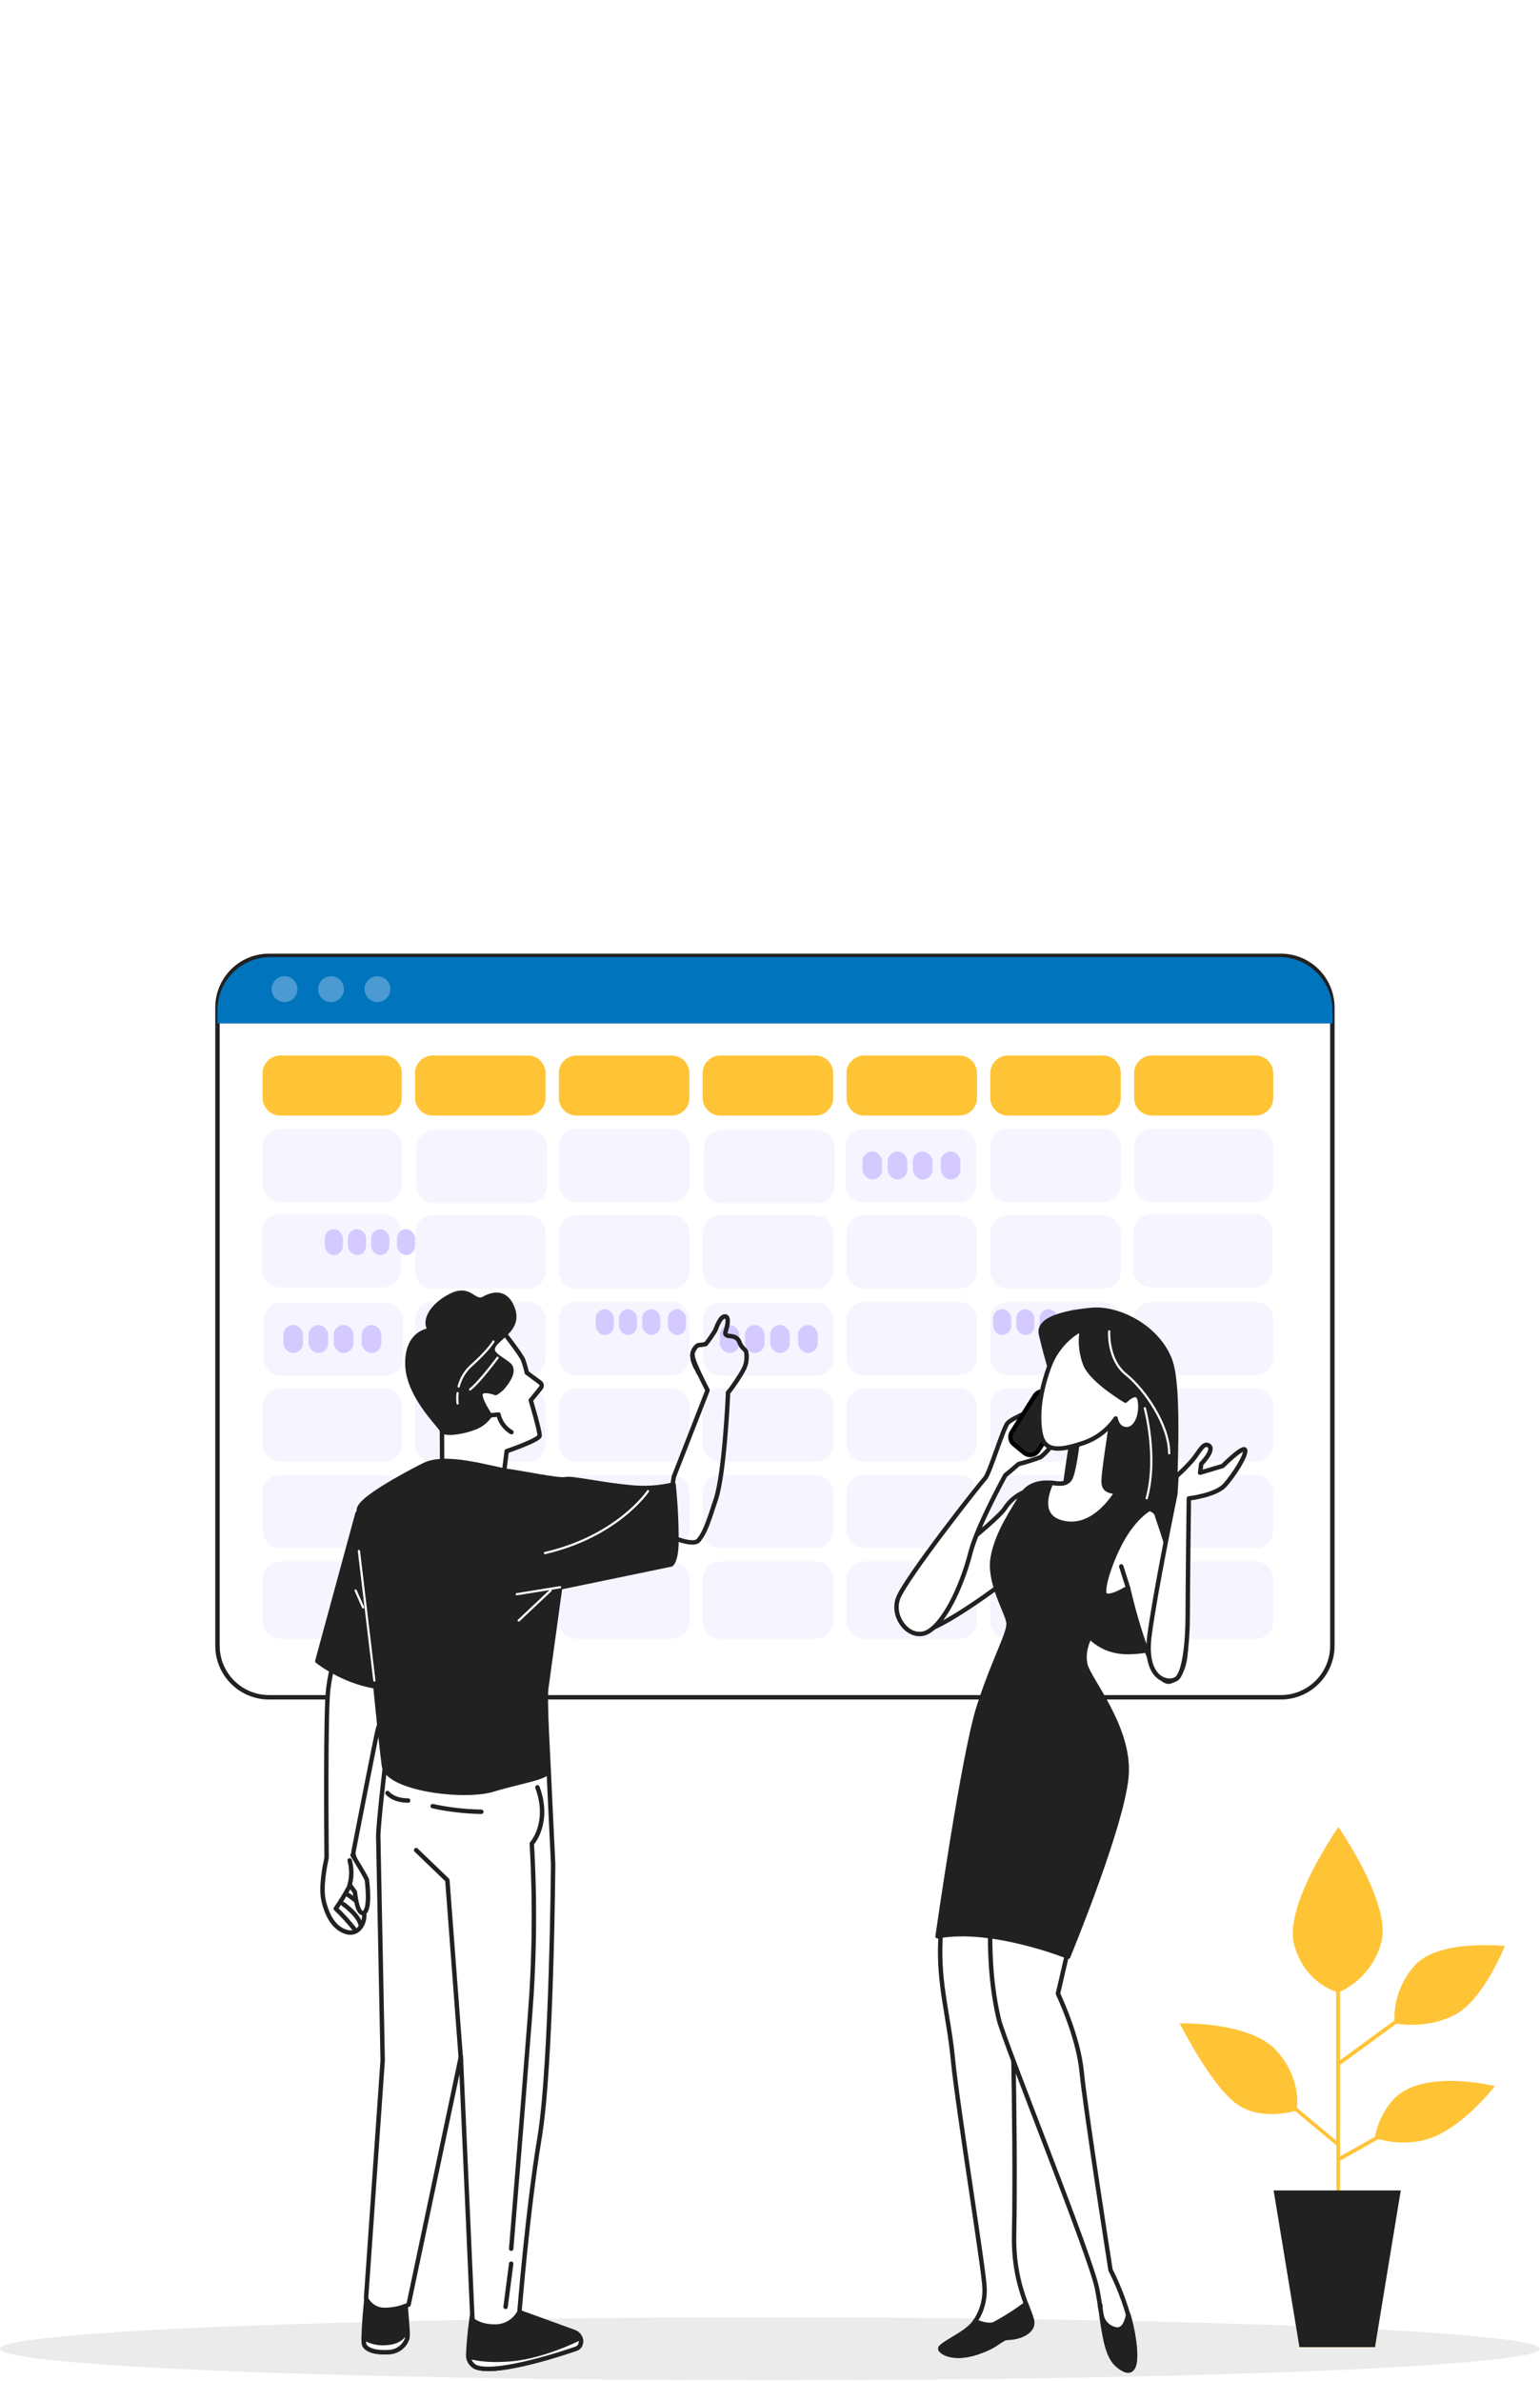 <svg width="535" height="827" viewBox="0 0 535 827" fill="none" xmlns="http://www.w3.org/2000/svg">
<g clip-path="url(#clip0_100_733)">
<path d="M534.861 815.721C534.861 821.746 415.116 826.634 267.43 826.634C119.744 826.634 0 821.746 0 815.721C0 809.696 119.729 804.793 267.43 804.793C415.132 804.793 534.861 809.681 534.861 815.721Z" fill="black" fill-opacity="0.08"/>
<path d="M483.737 729.492C480.638 733.083 478.544 737.43 477.668 742.091L465.504 748.916V716.663L465.735 716.996L485.133 702.796C487.578 703.18 496.989 704.256 505.619 699.634C515.503 694.269 522.776 675.844 522.776 675.844C522.776 675.844 499.05 673.168 491.009 683.117C486.6 688.282 484.252 694.893 484.416 701.682L465.504 715.536V691.721C469.044 690.072 472.173 687.656 474.664 684.649C477.156 681.642 478.947 678.118 479.909 674.334C483.353 660.928 464.979 634.514 464.979 634.514C464.979 634.514 445.838 661.696 449.615 675.486C452.854 687.163 461.574 690.85 464.173 691.721V743.384L450.562 732.028C450.87 729.313 451.113 720.799 443.533 712.258C434.34 701.926 409.846 702.694 409.846 702.694C409.846 702.694 420.179 723.359 429.052 730.261C436.734 736.278 447.361 733.82 449.909 733.103L464.275 745.075V760.772H442.88L451.587 815.188H477.706L486.413 760.772H465.504V750.388L478.871 742.898C482.124 743.794 491.214 745.664 499.819 741.361C510.535 736.022 519.332 724.499 519.332 724.499C519.332 724.499 493.686 718.007 483.737 729.492Z" fill="#FFC436"/>
<path d="M451.42 815.124L442.457 760.708H486.631L477.668 815.124H451.42Z" fill="#212121"/>
<g filter="url(#filter0_d_100_733)">
<path d="M433.955 320.964H82.463C72.571 320.964 64.552 328.987 64.552 338.885V560.529C64.552 570.427 72.571 578.45 82.463 578.45H433.955C443.846 578.45 451.865 570.427 451.865 560.529V338.885C451.865 328.987 443.846 320.964 433.955 320.964Z" fill="white" stroke="#212121" stroke-width="1.537" stroke-miterlimit="10" stroke-linecap="round"/>
<path d="M64.552 339.822C64.552 329.636 72.81 321.379 82.996 321.379H433.422C443.608 321.379 451.865 329.636 451.865 339.822V344.433H64.552V339.822Z" fill="#0174BE"/>
<path d="M222.352 471.19H189.307C185.912 471.19 183.159 473.943 183.159 477.338V490.479C183.159 493.875 185.912 496.627 189.307 496.627H222.352C225.747 496.627 228.5 493.875 228.5 490.479V477.338C228.5 473.943 225.747 471.19 222.352 471.19Z" fill="#F6F4FF"/>
<path d="M222.352 501.222H189.307C185.912 501.222 183.159 503.975 183.159 507.37V520.511C183.159 523.906 185.912 526.659 189.307 526.659H222.352C225.747 526.659 228.5 523.906 228.5 520.511V507.37C228.5 503.975 225.747 501.222 222.352 501.222Z" fill="#F6F4FF"/>
<path d="M272.303 471.19H239.258C235.863 471.19 233.11 473.943 233.11 477.338V490.479C233.11 493.875 235.863 496.627 239.258 496.627H272.303C275.698 496.627 278.451 493.875 278.451 490.479V477.338C278.451 473.943 275.698 471.19 272.303 471.19Z" fill="#F6F4FF"/>
<path d="M322.269 441.143H289.225C285.829 441.143 283.077 443.895 283.077 447.29V460.431C283.077 463.827 285.829 466.579 289.225 466.579H322.269C325.665 466.579 328.417 463.827 328.417 460.431V447.29C328.417 443.895 325.665 441.143 322.269 441.143Z" fill="#F6F4FF"/>
<path d="M322.269 411.095H289.225C285.829 411.095 283.077 413.848 283.077 417.243V430.384C283.077 433.779 285.829 436.532 289.225 436.532H322.269C325.665 436.532 328.417 433.779 328.417 430.384V417.243C328.417 413.848 325.665 411.095 322.269 411.095Z" fill="#F6F4FF"/>
<path d="M322.269 355.565H289.225C285.829 355.565 283.077 358.317 283.077 361.713V370.289C283.077 373.684 285.829 376.437 289.225 376.437H322.269C325.665 376.437 328.417 373.684 328.417 370.289V361.713C328.417 358.317 325.665 355.565 322.269 355.565Z" fill="#FFC436"/>
<path d="M272.303 355.565H239.258C235.863 355.565 233.11 358.317 233.11 361.713V370.289C233.11 373.684 235.863 376.437 239.258 376.437H272.303C275.698 376.437 278.451 373.684 278.451 370.289V361.713C278.451 358.317 275.698 355.565 272.303 355.565Z" fill="#FFC436"/>
<path d="M272.303 501.222H239.258C235.863 501.222 233.11 503.975 233.11 507.37V520.511C233.11 523.906 235.863 526.659 239.258 526.659H272.303C275.698 526.659 278.451 523.906 278.451 520.511V507.37C278.451 503.975 275.698 501.222 272.303 501.222Z" fill="#F6F4FF"/>
<path d="M272.81 381.447H239.765C236.37 381.447 233.617 384.2 233.617 387.595V400.736C233.617 404.131 236.37 406.884 239.765 406.884H272.81C276.205 406.884 278.958 404.131 278.958 400.736V387.595C278.958 384.2 276.205 381.447 272.81 381.447Z" fill="#F6F4FF"/>
<path d="M272.303 411.095H239.258C235.863 411.095 233.11 413.848 233.11 417.243V430.384C233.11 433.779 235.863 436.532 239.258 436.532H272.303C275.698 436.532 278.451 433.779 278.451 430.384V417.243C278.451 413.848 275.698 411.095 272.303 411.095Z" fill="#F6F4FF"/>
<path d="M272.435 441.381H239.39C235.995 441.381 233.243 444.134 233.243 447.529V460.67C233.243 464.065 235.995 466.818 239.39 466.818H272.435C275.83 466.818 278.583 464.066 278.583 460.67V447.529C278.583 444.134 275.83 441.381 272.435 441.381Z" fill="#F6F4FF"/>
<rect x="239.074" y="449.156" width="6.803" height="9.718" rx="3.401" fill="#D4CAFF"/>
<rect x="247.82" y="449.156" width="6.803" height="9.718" rx="3.401" fill="#D4CAFF"/>
<rect x="256.567" y="449.156" width="6.803" height="9.718" rx="3.401" fill="#D4CAFF"/>
<rect x="266.285" y="449.156" width="6.803" height="9.718" rx="3.401" fill="#D4CAFF"/>
<path d="M322.269 501.222H289.225C285.829 501.222 283.077 503.975 283.077 507.37V520.511C283.077 523.906 285.829 526.659 289.225 526.659H322.269C325.665 526.659 328.417 523.906 328.417 520.511V507.37C328.417 503.975 325.665 501.222 322.269 501.222Z" fill="#F6F4FF"/>
<path d="M122.434 381.048H86.393C82.997 381.048 80.245 383.8 80.245 387.196V400.337C80.245 403.732 82.997 406.484 86.393 406.484H122.434C125.83 406.484 128.582 403.732 128.582 400.337V387.196C128.582 383.8 125.83 381.048 122.434 381.048Z" fill="#F6F4FF"/>
<path d="M122.853 441.381H86.811C83.416 441.381 80.663 444.134 80.663 447.529V460.67C80.663 464.065 83.416 466.818 86.811 466.818H122.853C126.248 466.818 129.001 464.066 129.001 460.67V447.529C129.001 444.134 126.248 441.381 122.853 441.381Z" fill="#F6F4FF"/>
<path d="M122.434 471.19H86.393C82.997 471.19 80.245 473.943 80.245 477.338V490.479C80.245 493.875 82.997 496.627 86.393 496.627H122.434C125.83 496.627 128.582 493.875 128.582 490.479V477.338C128.582 473.943 125.83 471.19 122.434 471.19Z" fill="#F6F4FF"/>
<path d="M122.112 410.649H86.07C82.675 410.649 79.922 413.402 79.922 416.797V429.938C79.922 433.334 82.675 436.086 86.07 436.086H122.112C125.507 436.086 128.259 433.334 128.259 429.938V416.797C128.259 413.402 125.507 410.649 122.112 410.649Z" fill="#F6F4FF"/>
<path d="M425.184 355.565H389.142C385.747 355.565 382.994 358.317 382.994 361.713V370.289C382.994 373.684 385.747 376.437 389.142 376.437H425.184C428.579 376.437 431.332 373.684 431.332 370.289V361.713C431.332 358.317 428.579 355.565 425.184 355.565Z" fill="#FFC436"/>
<path d="M122.434 501.222H86.393C82.997 501.222 80.245 503.975 80.245 507.37V520.511C80.245 523.906 82.997 526.659 86.393 526.659H122.434C125.83 526.659 128.582 523.906 128.582 520.511V507.37C128.582 503.975 125.83 501.222 122.434 501.222Z" fill="#F6F4FF"/>
<path d="M372.22 381.048H339.176C335.78 381.048 333.028 383.8 333.028 387.196V400.337C333.028 403.732 335.78 406.484 339.176 406.484H372.22C375.616 406.484 378.368 403.732 378.368 400.337V387.196C378.368 383.8 375.616 381.048 372.22 381.048Z" fill="#F6F4FF"/>
<path d="M322.269 471.19H289.225C285.829 471.19 283.077 473.943 283.077 477.338V490.479C283.077 493.875 285.829 496.627 289.225 496.627H322.269C325.665 496.627 328.417 493.875 328.417 490.479V477.338C328.417 473.943 325.665 471.19 322.269 471.19Z" fill="#F6F4FF"/>
<path d="M372.22 471.19H339.176C335.78 471.19 333.028 473.943 333.028 477.338V490.479C333.028 493.875 335.78 496.627 339.176 496.627H372.22C375.616 496.627 378.368 493.875 378.368 490.479V477.338C378.368 473.943 375.616 471.19 372.22 471.19Z" fill="#F6F4FF"/>
<path d="M372.22 411.095H339.176C335.78 411.095 333.028 413.848 333.028 417.243V430.384C333.028 433.779 335.78 436.532 339.176 436.532H372.22C375.616 436.532 378.368 433.779 378.368 430.384V417.243C378.368 413.848 375.616 411.095 372.22 411.095Z" fill="#F6F4FF"/>
<path d="M372.22 441.143H339.176C335.78 441.143 333.028 443.895 333.028 447.29V460.431C333.028 463.827 335.78 466.579 339.176 466.579H372.22C375.616 466.579 378.368 463.827 378.368 460.431V447.29C378.368 443.895 375.616 441.143 372.22 441.143Z" fill="#F6F4FF"/>
<path d="M372.22 501.222H339.176C335.78 501.222 333.028 503.975 333.028 507.37V520.511C333.028 523.906 335.78 526.659 339.176 526.659H372.22C375.616 526.659 378.368 523.906 378.368 520.511V507.37C378.368 503.975 375.616 501.222 372.22 501.222Z" fill="#F6F4FF"/>
<path d="M321.999 381.127H288.955C285.559 381.127 282.807 383.879 282.807 387.275V400.416C282.807 403.811 285.559 406.564 288.955 406.564H321.999C325.394 406.564 328.147 403.811 328.147 400.416V387.275C328.147 383.879 325.394 381.127 321.999 381.127Z" fill="#F6F4FF"/>
<rect x="288.638" y="388.901" width="6.803" height="9.718" rx="3.401" fill="#D4CAFF"/>
<rect x="297.384" y="388.901" width="6.803" height="9.718" rx="3.401" fill="#D4CAFF"/>
<rect x="306.131" y="388.901" width="6.803" height="9.718" rx="3.401" fill="#D4CAFF"/>
<rect x="315.85" y="388.901" width="6.803" height="9.718" rx="3.401" fill="#D4CAFF"/>
<rect x="87.466" y="449.156" width="6.803" height="9.718" rx="3.401" fill="#D4CAFF"/>
<rect x="96.213" y="449.156" width="6.803" height="9.718" rx="3.401" fill="#D4CAFF"/>
<rect x="104.959" y="449.156" width="6.803" height="9.718" rx="3.401" fill="#D4CAFF"/>
<rect x="114.678" y="449.156" width="6.803" height="9.718" rx="3.401" fill="#D4CAFF"/>
<path d="M425.184 501.222H389.142C385.747 501.222 382.994 503.975 382.994 507.37V520.511C382.994 523.906 385.747 526.659 389.142 526.659H425.184C428.579 526.659 431.332 523.906 431.332 520.511V507.37C431.332 503.975 428.579 501.222 425.184 501.222Z" fill="#F6F4FF"/>
<path d="M372.22 355.565H339.176C335.78 355.565 333.028 358.317 333.028 361.713V370.289C333.028 373.684 335.78 376.437 339.176 376.437H372.22C375.616 376.437 378.368 373.684 378.368 370.289V361.713C378.368 358.317 375.616 355.565 372.22 355.565Z" fill="#FFC436"/>
<path d="M425.184 471.19H389.142C385.747 471.19 382.994 473.943 382.994 477.338V490.479C382.994 493.875 385.747 496.627 389.142 496.627H425.184C428.579 496.627 431.332 493.875 431.332 490.479V477.338C431.332 473.943 428.579 471.19 425.184 471.19Z" fill="#F6F4FF"/>
<path d="M372.22 531.27H339.176C335.78 531.27 333.028 534.022 333.028 537.418V552.004C333.028 555.399 335.78 558.151 339.176 558.151H372.22C375.616 558.151 378.368 555.399 378.368 552.004V537.418C378.368 534.022 375.616 531.27 372.22 531.27Z" fill="#F6F4FF"/>
<path d="M425.184 441.143H389.142C385.747 441.143 382.994 443.895 382.994 447.29V460.431C382.994 463.827 385.747 466.579 389.142 466.579H425.184C428.579 466.579 431.332 463.827 431.332 460.431V447.29C431.332 443.895 428.579 441.143 425.184 441.143Z" fill="#F6F4FF"/>
<path d="M272.303 531.27H239.258C235.863 531.27 233.11 534.022 233.11 537.418V552.004C233.11 555.399 235.863 558.151 239.258 558.151H272.303C275.698 558.151 278.451 555.399 278.451 552.004V537.418C278.451 534.022 275.698 531.27 272.303 531.27Z" fill="#F6F4FF"/>
<path d="M322.269 531.27H289.225C285.829 531.27 283.077 534.022 283.077 537.418V552.004C283.077 555.399 285.829 558.151 289.225 558.151H322.269C325.665 558.151 328.417 555.399 328.417 552.004V537.418C328.417 534.022 325.665 531.27 322.269 531.27Z" fill="#F6F4FF"/>
<path d="M424.892 410.649H388.85C385.455 410.649 382.702 413.402 382.702 416.797V429.938C382.702 433.334 385.455 436.086 388.85 436.086H424.892C428.287 436.086 431.04 433.334 431.04 429.938V416.797C431.04 413.402 428.287 410.649 424.892 410.649Z" fill="#F6F4FF"/>
<path d="M425.184 531.27H389.142C385.747 531.27 382.994 534.022 382.994 537.418V552.004C382.994 555.399 385.747 558.151 389.142 558.151H425.184C428.579 558.151 431.332 555.399 431.332 552.004V537.418C431.332 534.022 428.579 531.27 425.184 531.27Z" fill="#F6F4FF"/>
<path d="M122.434 531.27H86.393C82.997 531.27 80.245 534.022 80.245 537.418V552.004C80.245 555.399 82.997 558.151 86.393 558.151H122.434C125.83 558.151 128.582 555.399 128.582 552.004V537.418C128.582 534.022 125.83 531.27 122.434 531.27Z" fill="#F6F4FF"/>
<path d="M425.184 381.048H389.142C385.747 381.048 382.994 383.8 382.994 387.196V400.337C382.994 403.732 385.747 406.484 389.142 406.484H425.184C428.579 406.484 431.332 403.732 431.332 400.337V387.196C431.332 383.8 428.579 381.048 425.184 381.048Z" fill="#F6F4FF"/>
<path d="M122.434 355.565H86.393C82.997 355.565 80.245 358.317 80.245 361.713V370.289C80.245 373.684 82.997 376.437 86.393 376.437H122.434C125.83 376.437 128.582 373.684 128.582 370.289V361.713C128.582 358.317 125.83 355.565 122.434 355.565Z" fill="#FFC436"/>
<path d="M172.385 355.565H139.341C135.945 355.565 133.193 358.317 133.193 361.713V370.289C133.193 373.684 135.945 376.437 139.341 376.437H172.385C175.781 376.437 178.533 373.684 178.533 370.289V361.713C178.533 358.317 175.781 355.565 172.385 355.565Z" fill="#FFC436"/>
<path d="M172.385 471.19H139.341C135.945 471.19 133.193 473.943 133.193 477.338V490.479C133.193 493.875 135.945 496.627 139.341 496.627H172.385C175.781 496.627 178.533 493.875 178.533 490.479V477.338C178.533 473.943 175.781 471.19 172.385 471.19Z" fill="#F6F4FF"/>
<path d="M222.352 355.565H189.307C185.912 355.565 183.159 358.317 183.159 361.713V370.289C183.159 373.684 185.912 376.437 189.307 376.437H222.352C225.747 376.437 228.5 373.684 228.5 370.289V361.713C228.5 358.317 225.747 355.565 222.352 355.565Z" fill="#FFC436"/>
<path d="M222.352 411.095H189.307C185.912 411.095 183.159 413.848 183.159 417.243V430.384C183.159 433.779 185.912 436.532 189.307 436.532H222.352C225.747 436.532 228.5 433.779 228.5 430.384V417.243C228.5 413.848 225.747 411.095 222.352 411.095Z" fill="#F6F4FF"/>
<path d="M172.385 501.222H139.341C135.945 501.222 133.193 503.975 133.193 507.37V520.511C133.193 523.906 135.945 526.659 139.341 526.659H172.385C175.781 526.659 178.533 523.906 178.533 520.511V507.37C178.533 503.975 175.781 501.222 172.385 501.222Z" fill="#F6F4FF"/>
<path d="M222.352 381.048H189.307C185.912 381.048 183.159 383.8 183.159 387.196V400.337C183.159 403.732 185.912 406.484 189.307 406.484H222.352C225.747 406.484 228.5 403.732 228.5 400.337V387.196C228.5 383.8 225.747 381.048 222.352 381.048Z" fill="#F6F4FF"/>
<path d="M172.908 381.447H139.863C136.468 381.447 133.715 384.2 133.715 387.595V400.736C133.715 404.131 136.468 406.884 139.863 406.884H172.908C176.303 406.884 179.056 404.131 179.056 400.736V387.595C179.056 384.2 176.303 381.447 172.908 381.447Z" fill="#F6F4FF"/>
<path d="M222.352 441.143H189.307C185.912 441.143 183.159 443.895 183.159 447.29V460.431C183.159 463.827 185.912 466.579 189.307 466.579H222.352C225.747 466.579 228.5 463.827 228.5 460.431V447.29C228.5 443.895 225.747 441.143 222.352 441.143Z" fill="#F6F4FF"/>
<path d="M172.385 441.143H139.341C135.945 441.143 133.193 443.895 133.193 447.29V460.431C133.193 463.827 135.945 466.579 139.341 466.579H172.385C175.781 466.579 178.533 463.827 178.533 460.431V447.29C178.533 443.895 175.781 441.143 172.385 441.143Z" fill="#F6F4FF"/>
<path d="M172.385 531.27H139.341C135.945 531.27 133.193 534.022 133.193 537.418V552.004C133.193 555.399 135.945 558.151 139.341 558.151H172.385C175.781 558.151 178.533 555.399 178.533 552.004V537.418C178.533 534.022 175.781 531.27 172.385 531.27Z" fill="#F6F4FF"/>
<path d="M172.385 411.095H139.341C135.945 411.095 133.193 413.848 133.193 417.243V430.384C133.193 433.779 135.945 436.532 139.341 436.532H172.385C175.781 436.532 178.533 433.779 178.533 430.384V417.243C178.533 413.848 175.781 411.095 172.385 411.095Z" fill="#F6F4FF"/>
<path d="M222.352 531.27H189.307C185.912 531.27 183.159 534.022 183.159 537.418V552.004C183.159 555.399 185.912 558.151 189.307 558.151H222.352C225.747 558.151 228.5 555.399 228.5 552.004V537.418C228.5 534.022 225.747 531.27 222.352 531.27Z" fill="#F6F4FF"/>
<path d="M87.851 337C90.326 337 92.333 334.993 92.333 332.518C92.333 330.042 90.326 328.036 87.851 328.036C85.375 328.036 83.369 330.042 83.369 332.518C83.369 334.993 85.375 337 87.851 337Z" fill="#F6F4FF" fill-opacity="0.3"/>
<path d="M108.469 332.528C108.471 331.641 108.21 330.773 107.718 330.034C107.226 329.296 106.526 328.719 105.707 328.379C104.887 328.038 103.985 327.949 103.115 328.121C102.244 328.294 101.445 328.721 100.817 329.348C100.19 329.976 99.763 330.776 99.59 331.646C99.418 332.516 99.507 333.418 99.848 334.238C100.188 335.057 100.764 335.757 101.503 336.249C102.242 336.741 103.11 337.002 103.997 337C105.183 337 106.321 336.529 107.159 335.69C107.998 334.852 108.469 333.714 108.469 332.528Z" fill="#F6F4FF" fill-opacity="0.3"/>
<path d="M124.605 332.528C124.607 331.641 124.345 330.773 123.854 330.034C123.362 329.296 122.662 328.719 121.843 328.379C121.023 328.038 120.121 327.949 119.251 328.121C118.38 328.294 117.581 328.721 116.953 329.348C116.326 329.976 115.898 330.776 115.726 331.646C115.553 332.516 115.643 333.418 115.983 334.238C116.324 335.057 116.9 335.757 117.639 336.249C118.378 336.741 119.246 337.002 120.133 337C121.319 337 122.456 336.529 123.295 335.69C124.133 334.852 124.605 333.714 124.605 332.528Z" fill="#F6F4FF" fill-opacity="0.3"/>
<rect x="195.957" y="443.676" width="6.275" height="8.964" rx="3.138" fill="#D4CAFF"/>
<rect x="204.025" y="443.676" width="6.275" height="8.964" rx="3.138" fill="#D4CAFF"/>
<rect x="212.093" y="443.676" width="6.275" height="8.964" rx="3.138" fill="#D4CAFF"/>
<rect x="221.057" y="443.676" width="6.275" height="8.964" rx="3.138" fill="#D4CAFF"/>
<rect x="101.832" y="415.886" width="6.275" height="8.964" rx="3.138" fill="#D4CAFF"/>
<rect x="109.9" y="415.886" width="6.275" height="8.964" rx="3.138" fill="#D4CAFF"/>
<rect x="117.967" y="415.886" width="6.275" height="8.964" rx="3.138" fill="#D4CAFF"/>
<rect x="126.932" y="415.886" width="6.275" height="8.964" rx="3.138" fill="#D4CAFF"/>
<rect x="334.008" y="443.676" width="6.275" height="8.964" rx="3.138" fill="#D4CAFF"/>
<rect x="342.076" y="443.676" width="6.275" height="8.964" rx="3.138" fill="#D4CAFF"/>
<rect x="350.144" y="443.676" width="6.275" height="8.964" rx="3.138" fill="#D4CAFF"/>
<rect x="359.108" y="443.676" width="6.275" height="8.964" rx="3.138" fill="#D4CAFF"/>
</g>
<path d="M332.167 631.86C332.167 631.86 327.418 658.511 326.695 673.85C325.973 689.188 329.616 700.131 331.076 715.47C332.536 730.809 342.019 789.582 342.019 794.331C342.284 798.768 340.996 803.159 338.376 806.75C335.456 810.762 325.958 814.435 326.695 815.864C327.433 817.294 331.798 819.522 339.467 816.971C347.137 814.419 347.506 811.853 350.426 811.853C353.346 811.853 359.556 810.024 358.449 805.705C357.342 801.386 351.932 792.21 352.301 776.134C353.023 738.893 351.194 674.695 351.194 674.695L362.875 638.914L332.167 631.86Z" fill="white" stroke="#212121" stroke-width="1.537" stroke-linecap="round" stroke-linejoin="round"/>
<path d="M338.776 806.15L338.376 806.75C335.456 810.761 325.958 814.435 326.695 815.864C327.433 817.293 331.798 819.522 339.468 816.97C347.137 814.419 347.506 811.852 350.426 811.852C353.346 811.852 359.556 810.023 358.449 805.705C358.111 804.321 357.327 802.462 356.436 800.064C352.93 802.736 349.208 805.111 345.308 807.165C343.571 807.81 340.989 807.088 338.776 806.15Z" fill="#212121" stroke="#212121" stroke-width="1.537" stroke-linecap="round" stroke-linejoin="round"/>
<path d="M364.551 474.475C364.551 474.475 362.829 468.604 361.646 463.378C360.462 458.153 369.331 455.893 379.059 454.925C388.788 453.957 402.544 461.211 406.602 472.739C410.659 484.266 407.247 526.932 407.662 536.246C408.077 545.559 408.999 571.365 399.547 572.979C390.095 574.593 380.151 575.223 371.882 559.023C363.613 542.824 372.681 500.219 373.665 491.658C374.648 483.098 365.042 475.72 365.042 475.72L364.551 474.475Z" fill="#212121" stroke="#212121" stroke-width="1.537" stroke-linecap="round" stroke-linejoin="round"/>
<path d="M385.33 462.364C385.33 462.364 384.685 472.139 391.201 477.35C397.718 482.56 406.171 494.932 406.171 504.707" stroke="white" stroke-width="0.768" stroke-linecap="round" stroke-linejoin="round"/>
<path d="M397.718 489.076C397.718 489.076 402.329 505.983 398.364 520.338" stroke="white" stroke-width="0.768" stroke-linecap="round" stroke-linejoin="round"/>
<path d="M347.567 636.44C347.567 636.44 339.883 671.175 346.968 701.192C348.904 709.399 378.768 783.019 381.119 794.792C383.471 806.566 383.471 817.171 388.189 821.29C392.907 825.409 395.874 823.641 393.476 810.101C391.867 802.539 389.284 795.219 385.791 788.322C385.791 788.322 376.954 731.808 375.77 719.451C374.587 707.094 367.532 692.37 367.532 692.37L378.721 644.094L347.567 636.44Z" fill="white" stroke="#212121" stroke-width="1.537" stroke-linecap="round" stroke-linejoin="round"/>
<path d="M391.954 803.722C391.386 806.796 390.156 809.455 387.59 808.948C386.388 808.718 385.28 808.139 384.405 807.284C383.531 806.428 382.927 805.334 382.671 804.137C383.824 811.914 384.762 818.323 388.189 821.305C392.892 825.424 395.874 823.656 393.476 810.116C393.091 807.957 392.583 805.823 391.954 803.722Z" fill="#212121" stroke="#212121" stroke-width="1.537" stroke-linecap="round" stroke-linejoin="round"/>
<path d="M382.302 800.648H382.164C382.164 800.925 382.241 801.201 382.287 801.463C382.278 801.191 382.284 800.919 382.302 800.648Z" fill="#212121" stroke="#212121" stroke-width="1.537" stroke-linecap="round" stroke-linejoin="round"/>
<path d="M358.218 517.372C354.534 518.255 351.319 520.494 349.212 523.642C346.138 528.73 317.504 550.262 314.769 552.599C312.033 554.935 312.417 566.692 319.38 566.692C326.342 566.692 349.919 548.695 349.919 548.695C349.919 548.695 356.958 540.072 359.31 532.249C361.661 524.426 363.306 518.155 358.218 517.372Z" fill="white" stroke="#212121" stroke-width="1.537" stroke-linecap="round" stroke-linejoin="round"/>
<path d="M366.041 497.422C363.306 497.422 360.601 503.846 360.601 503.846L358.018 504.231C360.339 501.479 363.306 497.422 363.306 497.422C365.642 493.503 364.843 487.631 363.306 488.031C361.769 488.431 351.563 492.335 349.996 494.286C348.428 496.238 343.725 511.9 342.172 513.468C340.62 515.035 314.769 547.911 312.033 554.965C309.297 562.02 316.721 570.627 322.991 566.324C329.262 562.02 334.734 548.695 337.101 539.365C339.467 530.036 349.242 512.346 349.242 512.346C349.242 512.346 351.517 510.501 353.853 508.442C356.406 507.799 358.92 507.014 361.384 506.09C362.921 505.306 367.256 499.82 367.256 499.82C367.256 499.82 368.777 497.422 366.041 497.422Z" fill="white" stroke="#212121" stroke-width="1.537" stroke-linecap="round" stroke-linejoin="round"/>
<path d="M359.463 484.758L351.532 497.33C351.109 498.002 350.946 498.806 351.073 499.59C351.2 500.374 351.61 501.084 352.224 501.587L355.836 504.554C356.187 504.84 356.594 505.051 357.031 505.171C357.469 505.291 357.926 505.319 358.374 505.252C358.823 505.186 359.252 505.027 359.636 504.785C360.019 504.542 360.348 504.223 360.601 503.847L369.008 491.382C369.475 490.686 369.657 489.837 369.517 489.011C369.377 488.185 368.925 487.444 368.255 486.94L364.166 483.866C363.805 483.599 363.392 483.409 362.954 483.308C362.516 483.208 362.061 483.199 361.62 483.283C361.178 483.367 360.758 483.541 360.387 483.795C360.016 484.049 359.701 484.377 359.463 484.758Z" fill="#212121" stroke="black" stroke-width="1.537" stroke-linecap="round" stroke-linejoin="round"/>
<path d="M386.621 490.475C386.621 490.475 384.331 505.153 383.686 510.763C383.04 516.373 383.209 517.587 387.928 518.125C392.646 518.663 400.439 521.061 403.497 528.284C406.556 535.508 388.788 557.379 383.517 562.097C378.245 566.816 375.893 573.179 377.061 578.158C378.23 583.138 392.016 599.245 391.417 615.583C390.817 631.921 371.067 679.551 371.067 679.551C371.067 679.551 344.739 668.885 325.727 672.451C325.727 672.451 334.703 609.343 340.036 592.713C345.369 576.084 350.795 567.077 350.365 563.511C349.934 559.945 343.295 549.54 344.908 540.749C346.522 531.958 352.194 524.257 354.837 519.477C357.481 514.698 363.152 514.759 365.212 514.99C367.271 515.22 370.191 515.866 371.651 513.637C373.112 511.408 374.418 499.912 374.418 499.912L386.621 490.475Z" fill="#212121" stroke="#212121" stroke-width="1.537" stroke-linecap="round" stroke-linejoin="round"/>
<path d="M356.036 554.197L367.747 562.666" stroke="#212121" stroke-width="1.537" stroke-linecap="round" stroke-linejoin="round"/>
<path d="M366.871 590.808C366.871 590.808 355.129 613.216 352.47 629.232" stroke="#212121" stroke-width="1.537" stroke-linecap="round" stroke-linejoin="round"/>
<path d="M353.008 613.754C353.008 613.754 349.796 627.587 348.197 639.883" stroke="#212121" stroke-width="1.537" stroke-linecap="round" stroke-linejoin="round"/>
<path d="M399.317 523.996C399.317 523.996 395.397 525.963 391.094 532.618C386.79 539.273 382.871 550.616 383.655 553.352C384.439 556.088 391.878 551.4 391.878 551.4C391.878 551.4 399.732 586.612 406.74 583.891C420.834 578.404 402.052 526.747 402.052 526.747C402.052 526.747 402.052 524.811 399.317 523.996Z" fill="white" stroke="#212121" stroke-width="1.537" stroke-linecap="round" stroke-linejoin="round"/>
<path d="M369.054 528.807C361.092 526.84 363.213 519.247 365.196 514.974H365.273C367.348 515.22 370.253 515.85 371.713 513.622C373.173 511.393 374.479 499.897 374.479 499.897L386.621 490.537C386.621 490.537 384.331 505.215 383.686 510.824C383.04 516.434 383.209 517.649 387.928 518.186C387.928 518.125 380.397 531.681 369.054 528.807Z" fill="white" stroke="#212121" stroke-width="1.537" stroke-linecap="round" stroke-linejoin="round"/>
<path d="M375.878 461.734C375.131 465.906 375.573 470.204 377.154 474.137C379.782 479.824 390.986 486.433 390.986 486.433C390.986 486.433 395.397 481.822 396.043 486.725C396.688 491.628 394.613 496.423 391.34 496.346C388.066 496.269 387.59 492.627 387.59 492.627C384.686 496.849 380.422 499.947 375.509 501.403C366.81 504.277 362.383 503.77 361.354 497.084C360.324 490.398 361.523 482.744 364.566 474.429C367.609 466.114 374.664 461.888 375.878 461.734Z" fill="white" stroke="#212121" stroke-width="1.537" stroke-linecap="round" stroke-linejoin="round"/>
<path d="M408.308 518.94L408.707 512.684C410.641 510.968 412.469 509.136 414.179 507.197C416.53 504.461 418.098 500.542 420.05 502.11C422.002 503.678 417.314 508.381 417.314 508.381L416.915 511.455L424.753 509.118C424.753 509.118 432.192 501.68 432.576 503.632C432.96 505.583 428.657 512.238 425.537 515.773C422.417 519.308 413.011 520.384 413.011 520.384C413.011 520.384 412.611 551.692 412.611 561.098C412.611 570.504 411.443 581.079 408.707 583.015C405.972 584.952 397.349 583.4 399.317 568.138C401.284 552.876 408.308 518.94 408.308 518.94Z" fill="white" stroke="#212121" stroke-width="1.537" stroke-linecap="round" stroke-linejoin="round"/>
<path d="M391.878 551.431L389.526 543.992" stroke="#212121" stroke-width="1.537" stroke-linecap="round" stroke-linejoin="round"/>
<path d="M173.979 461.437C173.979 461.437 181.034 470.382 181.756 472.349C182.266 473.782 182.687 475.245 183.017 476.73L187.628 480.142C187.773 480.246 187.895 480.379 187.986 480.533C188.078 480.686 188.137 480.857 188.16 481.034C188.183 481.211 188.17 481.391 188.12 481.563C188.071 481.734 187.987 481.894 187.874 482.032L184.385 486.32C184.385 486.32 187.628 497.079 187.459 498.616C187.289 500.153 176.024 503.98 176.024 503.98L174.978 512.218L153.615 511.941L153.538 496.679L145.008 476.699C145.008 476.699 152.646 462.282 173.979 461.437Z" fill="white" stroke="#212121" stroke-width="1.537" stroke-linecap="round" stroke-linejoin="round"/>
<path d="M170.291 491.546L173.165 491.238C173.458 492.517 174.01 493.723 174.788 494.78C175.565 495.837 176.55 496.724 177.683 497.386" fill="white"/>
<path d="M170.291 491.546L173.165 491.238C173.458 492.517 174.01 493.723 174.788 494.78C175.565 495.837 176.55 496.724 177.683 497.386" stroke="#212121" stroke-width="1.537" stroke-linecap="round" stroke-linejoin="round"/>
<path d="M149.542 461.944C149.542 461.944 141.473 462.328 141.519 473.502C141.565 484.676 152.877 495.019 153.492 496.664C154.107 498.308 160.162 497.54 164.42 495.957C166.801 495.181 168.852 493.627 170.245 491.546C170.245 491.546 166.172 485.613 167.002 483.861C167.832 482.109 172.197 483.784 172.197 483.784C173.163 483.236 174.035 482.535 174.779 481.709C175.516 480.68 179.466 476.238 176.731 473.902C173.995 471.565 169.737 470.151 171.628 467.2C173.518 464.25 180.281 461.375 178.298 455.028C176.316 448.68 171.889 448.88 168.2 450.955C164.512 453.03 163.497 446.344 156.32 450.14C149.142 453.937 147.129 459.485 149.542 461.944Z" fill="#212121" stroke="#212121" stroke-width="1.537" stroke-linecap="round" stroke-linejoin="round"/>
<path d="M158.979 483.831C158.826 485.014 158.826 486.213 158.979 487.396" stroke="white" stroke-width="0.768" stroke-linecap="round" stroke-linejoin="round"/>
<path d="M171.428 465.879C171.428 465.879 169.891 468.722 163.743 474.24C161.589 476.173 160.058 478.704 159.348 481.51" stroke="white" stroke-width="0.768" stroke-linecap="round" stroke-linejoin="round"/>
<path d="M172.873 471.52C172.873 471.52 166.618 480.004 163.328 482.524" stroke="white" stroke-width="0.768" stroke-linecap="round" stroke-linejoin="round"/>
<path d="M240.594 470.676C240.594 472.966 245.817 482.816 245.817 482.816L234.074 512.879L231.031 532.736C231.031 532.736 240.745 537.578 242.789 534.827C244.833 532.076 245.602 530.124 248.675 520.733C251.749 511.342 252.917 484.03 252.917 484.03" stroke="#212121" stroke-width="1.537" stroke-linecap="round" stroke-linejoin="round"/>
<path d="M242.809 476.971C242.374 475.916 241.49 474.71 241.181 473.611C240.49 472.29 240.483 470.476 240.605 469.896C240.778 468.982 241.895 467.132 242.809 467.132C243.618 467.085 244.42 466.962 245.206 466.766C246.407 465.233 247.516 463.631 248.528 461.968C248.894 461.043 250.194 457.17 251.849 457.17C253.505 457.17 252.581 460.86 252.215 461.968C251.849 463.076 251.839 463.432 252.581 463.808C253.322 464.184 255.902 463.625 256.827 466.024C257.751 468.422 258.858 468.422 259.224 469.53C259.558 471.332 259.364 473.193 258.665 474.887C257.934 476.727 253.666 483.034 252.924 483.593" stroke="#212121" stroke-width="1.538" stroke-linecap="round" stroke-linejoin="round"/>
<path d="M180.388 802.933L199.493 809.88C199.94 810.033 200.351 810.278 200.699 810.599C201.046 810.92 201.323 811.31 201.511 811.744C201.699 812.178 201.795 812.646 201.791 813.119C201.788 813.592 201.685 814.06 201.491 814.491C201.228 815.017 200.77 815.419 200.215 815.613C197.787 816.489 172.55 825.142 165.188 822.022C164.437 821.644 163.803 821.067 163.356 820.354C162.909 819.642 162.666 818.821 162.652 817.98C162.896 812.309 163.517 806.661 164.512 801.073C164.512 801.073 173.887 805.515 180.388 802.933Z" fill="#212121" stroke="#212121" stroke-width="1.537" stroke-linecap="round" stroke-linejoin="round"/>
<path d="M201.522 814.507C201.723 814.106 201.835 813.665 201.848 813.216C201.861 812.768 201.776 812.321 201.599 811.909C196.311 814.476 185.076 819.287 174.84 819.471C170.774 819.721 166.694 819.374 162.729 818.441C162.827 819.196 163.104 819.916 163.537 820.542C163.97 821.168 164.547 821.681 165.219 822.038C172.627 825.112 197.818 816.505 200.246 815.629C200.801 815.435 201.259 815.032 201.522 814.507Z" fill="white" stroke="#212121" stroke-width="1.537" stroke-linecap="round" stroke-linejoin="round"/>
<path d="M127.425 797.123C127.425 797.123 125.704 812.969 126.626 814.537C127.548 816.105 130.299 817.165 135.033 816.858C136.484 816.826 137.888 816.338 139.047 815.464C140.206 814.589 141.06 813.373 141.488 811.986C141.919 810.848 140.812 800.489 140.781 798.676C140.751 796.862 127.425 797.123 127.425 797.123Z" fill="#212121" stroke="#212121" stroke-width="1.537" stroke-linecap="round" stroke-linejoin="round"/>
<path d="M141.534 809.02C140.074 811.832 138.215 813.63 133.389 813.723C130.907 813.823 128.452 813.169 126.349 811.848C126.278 812.753 126.372 813.665 126.626 814.537C127.563 816.074 130.299 817.165 135.033 816.858C136.484 816.826 137.888 816.338 139.047 815.464C140.206 814.589 141.06 813.373 141.488 811.986C141.622 811.002 141.638 810.007 141.534 809.02Z" fill="white" stroke="#212121" stroke-width="1.537" stroke-linecap="round" stroke-linejoin="round"/>
<path d="M190.609 614.794C186.123 617.013 181.393 618.7 176.515 619.82L134.142 610.03C134.142 610.03 131.329 633.791 131.406 637.879C131.483 641.968 132.943 715.542 132.943 715.542L127.164 798.23C127.763 799.463 128.709 800.495 129.885 801.199C131.062 801.904 132.418 802.25 133.788 802.195C136.6 802.182 139.377 801.569 141.934 800.397L160.101 714.328L164.143 805.7C164.143 805.7 166.648 808.113 172.366 807.99C174.039 807.934 175.669 807.437 177.088 806.549C178.508 805.661 179.668 804.414 180.45 802.933C180.45 802.933 183.263 767.583 187.459 742.285C191.654 716.987 192.162 647.347 192.162 647.347L190.609 614.794Z" fill="white" stroke="#212121" stroke-width="1.537" stroke-linecap="round" stroke-linejoin="round"/>
<path d="M150.31 627.259C155.868 628.464 161.531 629.117 167.217 629.211" stroke="#212121" stroke-width="1.537" stroke-linecap="round" stroke-linejoin="round"/>
<path d="M134.602 622.694C134.602 622.694 136.57 625.307 141.78 625.307" stroke="#212121" stroke-width="1.537" stroke-linecap="round" stroke-linejoin="round"/>
<path d="M177.591 780.955C177.591 780.955 181.495 734.062 184.108 700.203C185.685 680.26 185.9 660.234 184.754 640.262C184.754 640.262 191.27 633.1 186.705 620.727" stroke="#212121" stroke-width="1.537" stroke-linecap="round" stroke-linejoin="round"/>
<path d="M177.591 786.165L175.639 801.15" stroke="#212121" stroke-width="1.537" stroke-linecap="round" stroke-linejoin="round"/>
<path d="M160.055 714.343L155.413 652.957L144.577 642.537" stroke="#212121" stroke-width="1.537" stroke-linecap="round" stroke-linejoin="round"/>
<path d="M137.354 581.104C137.578 580.406 137.569 579.653 137.328 578.959C137.086 578.266 136.626 577.671 136.017 577.262C131.313 574.08 119.909 567.533 116.267 576.155C115.202 579.52 114.461 582.978 114.053 586.484C113.039 593.385 113.408 640.108 113.454 644.888C113.455 645.147 113.424 645.405 113.362 645.656C112.962 647.485 111.287 655.478 112.455 660.242C113.761 665.668 116.267 669.848 120.524 671.001C124.781 672.154 127.102 667.235 126.441 664.223C125.78 661.21 127.364 658.874 126.703 655.862C126.165 653.433 123.859 647.086 122.983 644.734C122.772 644.154 122.719 643.528 122.829 642.921C124.028 636.773 130.745 602.299 131.252 600.639C131.759 598.979 135.694 586.468 137.354 581.104Z" fill="white" stroke="#212121" stroke-width="1.537" stroke-linecap="round" stroke-linejoin="round"/>
<path d="M119.248 661.272C119.248 661.272 124.674 665.068 125.304 668.573" stroke="#212121" stroke-width="1.537" stroke-linecap="round" stroke-linejoin="round"/>
<path d="M120.97 658.121C120.97 658.121 125.273 660.934 126.426 663.147" stroke="#212121" stroke-width="1.537" stroke-linecap="round" stroke-linejoin="round"/>
<path d="M121.754 654.94L123.29 657.061C123.29 657.061 124.059 665.514 126.457 664.254C128.854 662.993 127.44 652.742 127.44 652.742C127.44 652.742 126.226 650.237 122.476 644.258" fill="white"/>
<path d="M121.754 654.94L123.29 657.061C123.29 657.061 124.059 665.514 126.457 664.254C128.854 662.993 127.44 652.742 127.44 652.742C127.44 652.742 126.226 650.237 122.476 644.258" stroke="#212121" stroke-width="1.537" stroke-linecap="round" stroke-linejoin="round"/>
<path d="M121.477 646.102C122.306 649.131 122.231 652.337 121.262 655.324C119.878 657.925 118.338 660.44 116.651 662.855C118.905 665.01 121.015 667.31 122.968 669.74" stroke="#212121" stroke-width="1.537" stroke-linecap="round" stroke-linejoin="round"/>
<path d="M124.182 525.651L110.242 576.877C110.242 576.877 121.907 586.33 136.37 586.099L145.699 537.47C145.699 537.47 135.279 514.062 124.182 525.651Z" fill="#212121" stroke="#212121" stroke-width="1.537" stroke-linecap="round" stroke-linejoin="round"/>
<path d="M147.236 508.852C147.236 508.852 126.764 519.026 124.843 523.637C123.306 527.48 128.009 554.684 128.101 559.464C128.194 564.244 132.282 605.311 133.388 613.257C134.495 621.203 161.054 624.585 171.167 621.526C181.28 618.467 190.671 617.299 190.609 614.748C190.548 612.197 189.195 590.587 189.749 586.453C190.302 582.318 194.59 551.302 194.59 551.302L233.183 543.31C233.183 543.31 234.966 542.234 235.012 535.257C235.018 528.67 234.679 522.088 233.998 515.537C228.999 516.737 223.829 517.059 218.72 516.49C209.406 515.66 198.371 513.155 196.404 513.709C194.436 514.262 181.034 511.465 176.623 510.911C170.491 510.081 154.921 504.886 147.236 508.852Z" fill="#212121" stroke="#212121" stroke-width="1.537" stroke-linecap="round" stroke-linejoin="round"/>
<path d="M130.053 583.625L124.689 538.638" stroke="white" stroke-width="0.768" stroke-linecap="round" stroke-linejoin="round"/>
<path d="M126.149 558.219L123.537 552.363" stroke="white" stroke-width="0.768" stroke-linecap="round" stroke-linejoin="round"/>
<path d="M194.59 551.226L179.543 553.654" stroke="white" stroke-width="0.768" stroke-linecap="round" stroke-linejoin="round"/>
<path d="M191.27 552.363L180.204 562.784" stroke="white" stroke-width="0.768" stroke-linecap="round" stroke-linejoin="round"/>
<path d="M225.129 517.843C225.129 517.843 214.709 533.474 189.318 539.361" stroke="white" stroke-width="0.768" stroke-linecap="round" stroke-linejoin="round"/>
</g>
<defs>
<filter id="filter0_d_100_733" x="63.784" y="320.195" width="402.05" height="272.223" filterUnits="userSpaceOnUse" color-interpolation-filters="sRGB">
<feFlood flood-opacity="0" result="BackgroundImageFix"/>
<feColorMatrix in="SourceAlpha" type="matrix" values="0 0 0 0 0 0 0 0 0 0 0 0 0 0 0 0 0 0 127 0" result="hardAlpha"/>
<feOffset dx="11" dy="11"/>
<feGaussianBlur stdDeviation="1.1"/>
<feComposite in2="hardAlpha" operator="out"/>
<feColorMatrix type="matrix" values="0 0 0 0 0 0 0 0 0 0 0 0 0 0 0 0 0 0 0.17 0"/>
<feBlend mode="normal" in2="BackgroundImageFix" result="effect1_dropShadow_100_733"/>
<feBlend mode="normal" in="SourceGraphic" in2="effect1_dropShadow_100_733" result="shape"/>
</filter>
<clipPath id="clip0_100_733">
<rect width="534.861" height="826.634" fill="white"/>
</clipPath>
</defs>
</svg>
